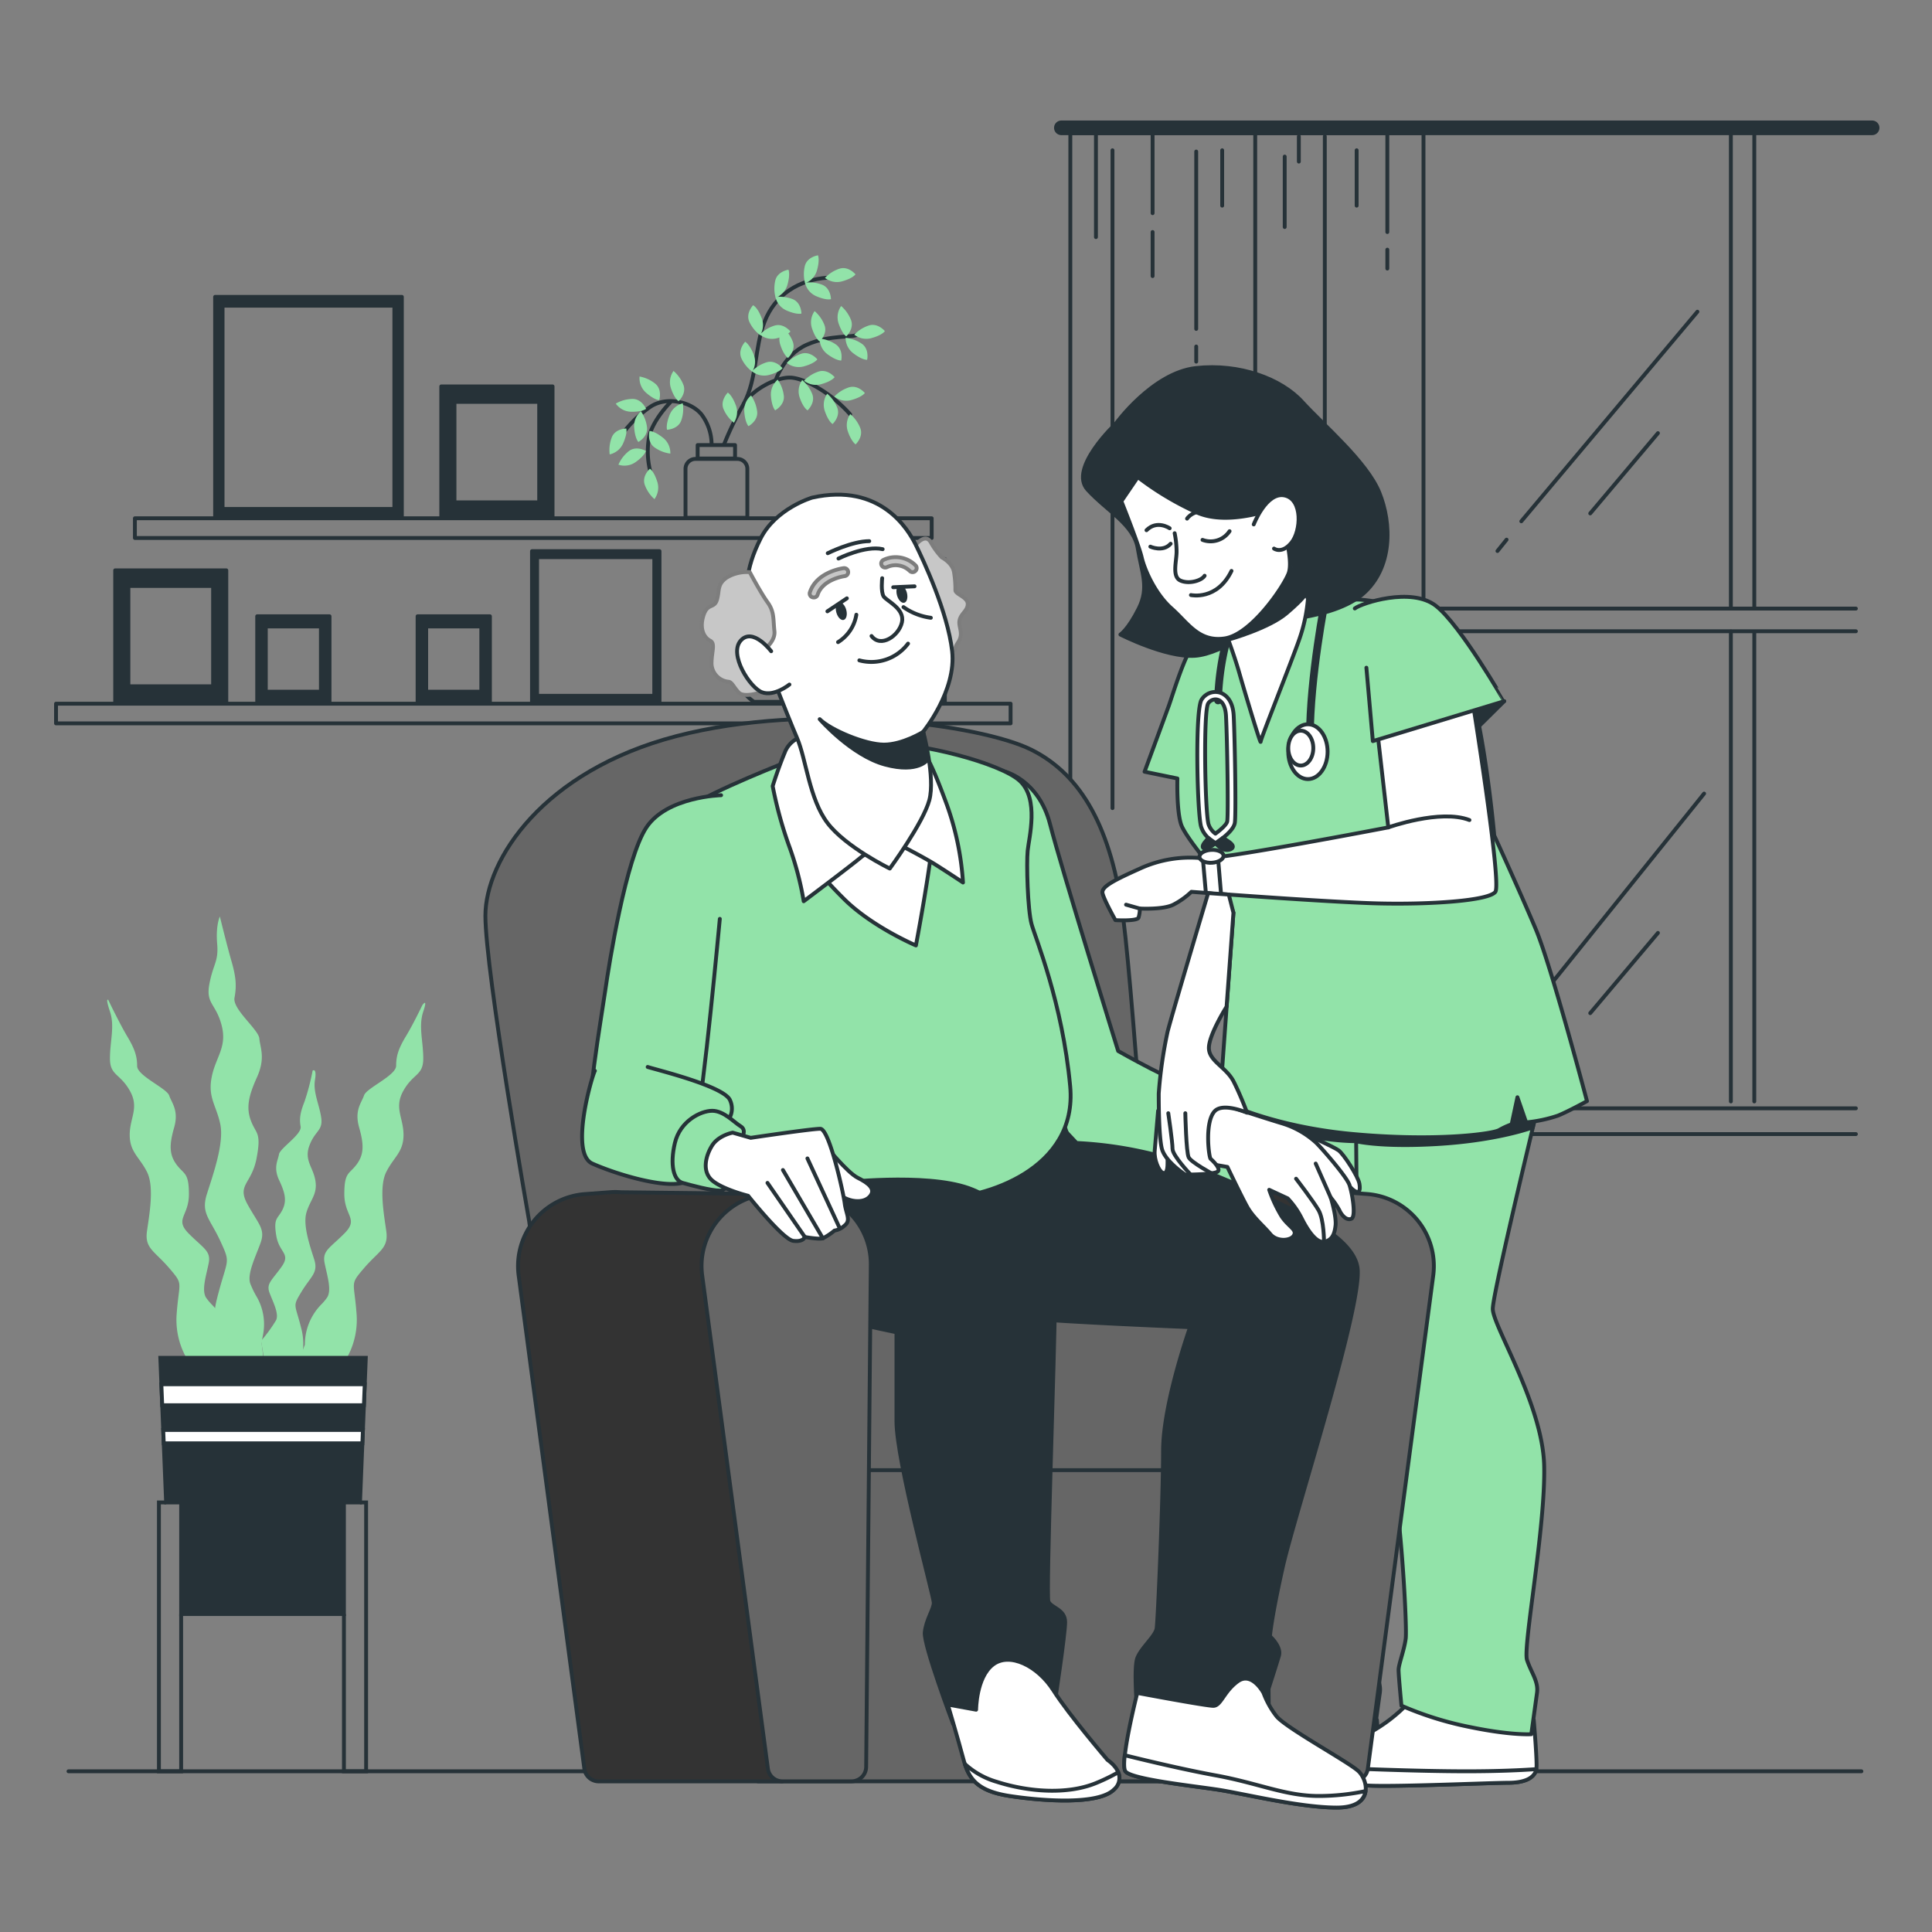 <svg xmlns="http://www.w3.org/2000/svg" viewBox="0 0 500 500"><rect x="0" y="0" width="500" height="500" fill="#808080" stroke="none"/><g id="freepik--Floor--inject-31"><line x1="17.73" y1="458.41" x2="481.73" y2="458.41" style="fill:none;stroke:#263238;stroke-linecap:round;stroke-linejoin:round"></line></g><g id="freepik--Window--inject-31"><rect x="277" y="34.47" width="91.4" height="343.51" style="fill:none;stroke:#263238;stroke-linecap:round;stroke-linejoin:round"></rect><path d="M484.5,34.47H274.68a1.39,1.39,0,0,1-1.39-1.39h0a1.39,1.39,0,0,1,1.39-1.39H484.5a1.4,1.4,0,0,1,1.4,1.39h0A1.4,1.4,0,0,1,484.5,34.47Z" style="fill:#263238;stroke:#263238;stroke-linecap:round;stroke-linejoin:round"></path><line x1="368.26" y1="293.5" x2="480.3" y2="293.5" style="fill:none;stroke:#263238;stroke-linecap:round;stroke-linejoin:round"></line><line x1="368.26" y1="286.83" x2="480.3" y2="286.83" style="fill:none;stroke:#263238;stroke-linecap:round;stroke-linejoin:round"></line><line x1="368.26" y1="157.5" x2="480.3" y2="157.5" style="fill:none;stroke:#263238;stroke-linecap:round;stroke-linejoin:round"></line><line x1="368.26" y1="163.37" x2="480.3" y2="163.37" style="fill:none;stroke:#263238;stroke-linecap:round;stroke-linejoin:round"></line><line x1="283.63" y1="34.98" x2="283.63" y2="61.36" style="fill:none;stroke:#263238;stroke-linecap:round;stroke-linejoin:round"></line><line x1="287.91" y1="38.89" x2="287.91" y2="209.14" style="fill:none;stroke:#263238;stroke-linecap:round;stroke-linejoin:round"></line><line x1="298.29" y1="34.66" x2="298.29" y2="55.17" style="fill:none;stroke:#263238;stroke-linecap:round;stroke-linejoin:round"></line><line x1="298.29" y1="60.05" x2="298.29" y2="71.45" style="fill:none;stroke:#263238;stroke-linecap:round;stroke-linejoin:round"></line><line x1="359.04" y1="64.61" x2="359.04" y2="69.5" style="fill:none;stroke:#263238;stroke-linecap:round;stroke-linejoin:round"></line><line x1="359.04" y1="34.98" x2="359.04" y2="60.05" style="fill:none;stroke:#263238;stroke-linecap:round;stroke-linejoin:round"></line><line x1="309.58" y1="89.68" x2="309.58" y2="93.59" style="fill:none;stroke:#263238;stroke-linecap:round;stroke-linejoin:round"></line><line x1="309.58" y1="39.22" x2="309.58" y2="85.12" style="fill:none;stroke:#263238;stroke-linecap:round;stroke-linejoin:round"></line><line x1="316.3" y1="38.89" x2="316.3" y2="53.22" style="fill:none;stroke:#263238;stroke-linecap:round;stroke-linejoin:round"></line><line x1="351.1" y1="38.89" x2="351.1" y2="53.22" style="fill:none;stroke:#263238;stroke-linecap:round;stroke-linejoin:round"></line><line x1="324.85" y1="34.66" x2="324.85" y2="157.14" style="fill:none;stroke:#263238;stroke-linecap:round;stroke-linejoin:round"></line><line x1="336.14" y1="35.31" x2="336.14" y2="41.82" style="fill:none;stroke:#263238;stroke-linecap:round;stroke-linejoin:round"></line><line x1="342.86" y1="35.31" x2="342.86" y2="122.14" style="fill:none;stroke:#263238;stroke-linecap:round;stroke-linejoin:round"></line><line x1="332.48" y1="40.52" x2="332.48" y2="58.75" style="fill:none;stroke:#263238;stroke-linecap:round;stroke-linejoin:round"></line><line x1="389.9" y1="139.66" x2="387.54" y2="142.6" style="fill:none;stroke:#263238;stroke-linecap:round;stroke-linejoin:round"></line><line x1="439.29" y1="80.67" x2="393.71" y2="134.91" style="fill:none;stroke:#263238;stroke-linecap:round;stroke-linejoin:round"></line><line x1="429.07" y1="112.1" x2="411.55" y2="132.87" style="fill:none;stroke:#263238;stroke-linecap:round;stroke-linejoin:round"></line><line x1="389.9" y1="268.99" x2="387.54" y2="271.94" style="fill:none;stroke:#263238;stroke-linecap:round;stroke-linejoin:round"></line><line x1="441.02" y1="205.38" x2="393.71" y2="264.24" style="fill:none;stroke:#263238;stroke-linecap:round;stroke-linejoin:round"></line><line x1="429.07" y1="241.44" x2="411.55" y2="262.2" style="fill:none;stroke:#263238;stroke-linecap:round;stroke-linejoin:round"></line><line x1="447.95" y1="163.42" x2="447.95" y2="285.05" style="fill:none;stroke:#263238;stroke-linecap:round;stroke-linejoin:round"></line><line x1="447.95" y1="33.9" x2="447.95" y2="157.26" style="fill:none;stroke:#263238;stroke-linecap:round;stroke-linejoin:round"></line><line x1="454.01" y1="163.57" x2="454.01" y2="285.05" style="fill:none;stroke:#263238;stroke-linecap:round;stroke-linejoin:round"></line><line x1="454.01" y1="33.9" x2="454.01" y2="157.2" style="fill:none;stroke:#263238;stroke-linecap:round;stroke-linejoin:round"></line></g><g id="freepik--Shelf--inject-31"><rect x="34.91" y="134.13" width="206.21" height="5.1" style="fill:none;stroke:#263238;stroke-linecap:round;stroke-linejoin:round"></rect><rect x="14.5" y="182.11" width="247.04" height="5.1" style="fill:none;stroke:#263238;stroke-linecap:round;stroke-linejoin:round"></rect><path d="M55.67,76.83V134H104V76.83Zm46.39,54.88H57.6V79.11h44.46Z" style="fill:#263238;stroke:#263238;stroke-linecap:round;stroke-linejoin:round"></path><path d="M137.68,142.64v39h33v-39Zm31.64,37.44H139V144.19h30.33Z" style="fill:#263238;stroke:#263238;stroke-linecap:round;stroke-linejoin:round"></path><path d="M114.2,100v34H143V100Zm25.34,30H117.62V104h21.92Z" style="fill:#263238;stroke:#263238;stroke-linecap:round;stroke-linejoin:round"></path><path d="M29.81,147.6v34H58.57v-34Zm25.34,30H33.23V151.65H55.15Z" style="fill:#263238;stroke:#263238;stroke-linecap:round;stroke-linejoin:round"></path><path d="M66.56,159.49v22.14H85.28V159.49ZM83.05,179H68.79V162.13H83.05Z" style="fill:#263238;stroke:#263238;stroke-linecap:round;stroke-linejoin:round"></path><path d="M108.07,159.49v22.14h18.72V159.49ZM124.56,179H110.3V162.13h14.26Z" style="fill:#263238;stroke:#263238;stroke-linecap:round;stroke-linejoin:round"></path><path d="M179.94,118.77h10.9a2.57,2.57,0,0,1,2.57,2.57V134a0,0,0,0,1,0,0h-16a0,0,0,0,1,0,0V121.35A2.57,2.57,0,0,1,179.94,118.77Z" style="fill:none;stroke:#263238;stroke-linecap:round;stroke-linejoin:round"></path><rect x="180.55" y="115.18" width="9.68" height="3.48" style="fill:none;stroke:#263238;stroke-linecap:round;stroke-linejoin:round"></rect><path d="M187.36,115.07a82.05,82.05,0,0,1,5.1-10.54c2.39-3.75,8.17-6.81,11.91-6.81s10.89,4.08,15.66,9.53" style="fill:none;stroke:#263238;stroke-linecap:round;stroke-linejoin:round"></path><path d="M200.63,98.74s2-6.8,8.17-9.53,12.25-1.7,13.27-2.72" style="fill:none;stroke:#263238;stroke-linecap:round;stroke-linejoin:round"></path><path d="M184.16,115a12.94,12.94,0,0,0-2.59-7.71c-2.72-3.4-9.18-4.77-13.27-2a30,30,0,0,0-6.8,6.46" style="fill:none;stroke:#263238;stroke-linecap:round;stroke-linejoin:round"></path><path d="M173.41,104.19S169,108.61,168,113a21.06,21.06,0,0,0,.34,9.19" style="fill:none;stroke:#263238;stroke-linecap:round;stroke-linejoin:round"></path><path d="M192.46,104.53c3.52-6.61,2.74-14.36,5.39-21.23,2.74-7.09,8.92-10.92,16.39-11.44" style="fill:none;stroke:#263238;stroke-linecap:round;stroke-linejoin:round"></path><path d="M162.08,110.9s-2.8,0-3.73,2.23a9.07,9.07,0,0,0-.56,4.47,5,5,0,0,0,3.54-3C162.45,112,162.08,110.9,162.08,110.9Z" style="fill:#92E3A9"></path><path d="M167.2,105.81s-1.08-2.58-3.5-2.57a9,9,0,0,0-4.34,1.21,5,5,0,0,0,4.12,2.11C166.31,106.59,167.2,105.81,167.2,105.81Z" style="fill:#92E3A9"></path><path d="M167.16,116.7s-2.41-1.42-4.35,0a9,9,0,0,0-2.76,3.56,5,5,0,0,0,4.57-.76C166.91,117.85,167.16,116.7,167.16,116.7Z" style="fill:#92E3A9"></path><path d="M168.2,121.3s-2.11,1.84-1.35,4.13a9.06,9.06,0,0,0,2.52,3.74,5,5,0,0,0,.71-4.57C169.21,121.9,168.2,121.3,168.2,121.3Z" style="fill:#92E3A9"></path><path d="M168.09,111.55s-.71,2.7,1.21,4.17a9,9,0,0,0,4.18,1.67,5,5,0,0,0-2-4.18C169.26,111.47,168.09,111.55,168.09,111.55Z" style="fill:#92E3A9"></path><path d="M170.61,103.55s.84-2.66-1-4.23a9.06,9.06,0,0,0-4.09-1.88,5,5,0,0,0,1.77,4.27C169.43,103.57,170.61,103.55,170.61,103.55Z" style="fill:#92E3A9"></path><path d="M175.62,103.82s2.07-1.87,1.27-4.16A9.09,9.09,0,0,0,174.31,96a5,5,0,0,0-.64,4.58C174.59,103.24,175.62,103.82,175.62,103.82Z" style="fill:#92E3A9"></path><path d="M203.93,92.64s2.07-1.87,1.27-4.15a9.08,9.08,0,0,0-2.58-3.7,5,5,0,0,0-.63,4.59C202.9,92.06,203.93,92.64,203.93,92.64Z" style="fill:#92E3A9"></path><path d="M212.13,88.36s2.07-1.87,1.27-4.16a9.09,9.09,0,0,0-2.58-3.69,5,5,0,0,0-.64,4.58C211.1,87.78,212.13,88.36,212.13,88.36Z" style="fill:#92E3A9"></path><path d="M219,87.05s2.07-1.87,1.27-4.15a9.17,9.17,0,0,0-2.58-3.7,5,5,0,0,0-.63,4.59C218,86.47,219,87.05,219,87.05Z" style="fill:#92E3A9"></path><path d="M172.63,111.22s2.8-.09,3.66-2.35a9,9,0,0,0,.41-4.49,5,5,0,0,0-3.44,3.09C172.23,110.12,172.63,111.22,172.63,111.22Z" style="fill:#92E3A9"></path><path d="M217.71,93.3s.62-2.72-1.35-4.13a9,9,0,0,0-4.23-1.55,5,5,0,0,0,2.11,4.12C216.53,93.41,217.71,93.3,217.71,93.3Z" style="fill:#92E3A9"></path><path d="M224.41,93.12s.63-2.73-1.34-4.14a9.05,9.05,0,0,0-4.23-1.55A5,5,0,0,0,221,91.55C223.24,93.23,224.41,93.12,224.41,93.12Z" style="fill:#92E3A9"></path><path d="M165.21,114.38s2.47-1.3,2.25-3.71a9.11,9.11,0,0,0-1.59-4.22,5,5,0,0,0-1.74,4.29C164.36,113.57,165.21,114.38,165.21,114.38Z" style="fill:#92E3A9"></path><path d="M193.71,110.29s2.47-1.31,2.25-3.72a9.11,9.11,0,0,0-1.59-4.22,5,5,0,0,0-1.74,4.29C192.86,109.47,193.71,110.29,193.71,110.29Z" style="fill:#92E3A9"></path><path d="M188.35,101.6s-2,2-1.13,4.2a9,9,0,0,0,2.71,3.6,5,5,0,0,0,.47-4.6C189.39,102.15,188.35,101.6,188.35,101.6Z" style="fill:#92E3A9"></path><path d="M200.61,106.19s2.47-1.31,2.25-3.72a9,9,0,0,0-1.6-4.21,5,5,0,0,0-1.73,4.28C199.75,105.37,200.61,106.19,200.61,106.19Z" style="fill:#92E3A9"></path><path d="M209,106.2s2.06-1.89,1.23-4.17a9.11,9.11,0,0,0-2.62-3.67A5,5,0,0,0,207,103C207.92,105.63,209,106.2,209,106.2Z" style="fill:#92E3A9"></path><path d="M215.47,109.74s2.06-1.89,1.23-4.17a9.11,9.11,0,0,0-2.62-3.67,5,5,0,0,0-.58,4.59C214.44,109.17,215.47,109.74,215.47,109.74Z" style="fill:#92E3A9"></path><path d="M223.82,101.71s-1.76-2.16-4.08-1.47a9,9,0,0,0-3.82,2.4,5,5,0,0,0,4.55.85C223.19,102.71,223.82,101.71,223.82,101.71Z" style="fill:#92E3A9"></path><path d="M215.05,77.42s0-2.79-2.25-3.72a9.06,9.06,0,0,0-4.47-.54,5,5,0,0,0,3,3.53C213.93,77.8,215.05,77.42,215.05,77.42Z" style="fill:#92E3A9"></path><path d="M211.69,66.08s-2.77.38-3.39,2.72a9,9,0,0,0,.06,4.51,5,5,0,0,0,3.1-3.44C212.21,67.14,211.69,66.08,211.69,66.08Z" style="fill:#92E3A9"></path><path d="M207.41,81.15s0-2.8-2.24-3.72a9,9,0,0,0-4.48-.55,5,5,0,0,0,3,3.53C206.3,81.52,207.41,81.15,207.41,81.15Z" style="fill:#92E3A9"></path><path d="M204.05,69.8s-2.77.39-3.39,2.73a9.1,9.1,0,0,0,.06,4.5,5,5,0,0,0,3.1-3.43C204.57,70.86,204.05,69.8,204.05,69.8Z" style="fill:#92E3A9"></path><path d="M204.56,85.78s-1.73-2.19-4.06-1.53a9,9,0,0,0-3.85,2.33,5,5,0,0,0,4.53.93C203.92,86.77,204.56,85.78,204.56,85.78Z" style="fill:#92E3A9"></path><path d="M194.9,79s-1.94,2-1,4.23a9.08,9.08,0,0,0,2.83,3.51,5,5,0,0,0,.31-4.62C196,79.46,194.9,79,194.9,79Z" style="fill:#92E3A9"></path><path d="M202.51,95.28s-1.73-2.19-4.06-1.53a9.09,9.09,0,0,0-3.85,2.33,5,5,0,0,0,4.53.93C201.87,96.27,202.51,95.28,202.51,95.28Z" style="fill:#92E3A9"></path><path d="M192.85,88.45s-1.94,2-1,4.23a9.08,9.08,0,0,0,2.83,3.51,5,5,0,0,0,.31-4.62C193.92,89,192.85,88.45,192.85,88.45Z" style="fill:#92E3A9"></path><path d="M216,97.61s-1.77-2.16-4.09-1.47a9,9,0,0,0-3.82,2.4,5,5,0,0,0,4.55.85C215.37,98.61,216,97.61,216,97.61Z" style="fill:#92E3A9"></path><path d="M211.53,93s-1.77-2.17-4.09-1.47a9.07,9.07,0,0,0-3.82,2.39,5,5,0,0,0,4.55.86C210.9,94,211.53,93,211.53,93Z" style="fill:#92E3A9"></path><path d="M229,85.69s-1.77-2.16-4.09-1.47a9,9,0,0,0-3.82,2.4,5,5,0,0,0,4.55.85C228.41,86.69,229,85.69,229,85.69Z" style="fill:#92E3A9"></path><path d="M221.4,71s-1.77-2.17-4.09-1.48a9.07,9.07,0,0,0-3.81,2.4,5,5,0,0,0,4.54.86C220.77,72,221.4,71,221.4,71Z" style="fill:#92E3A9"></path><path d="M221.43,115s2.06-1.89,1.23-4.16a9,9,0,0,0-2.62-3.67,5,5,0,0,0-.58,4.59C220.4,114.38,221.43,115,221.43,115Z" style="fill:#92E3A9"></path><path d="M195.13,181.63h10.66c3.61-2.45,6.07-7.32,6.07-12.93a17.14,17.14,0,0,0-2.76-9.53H191.82a17.14,17.14,0,0,0-2.76,9.53C189.06,174.31,191.52,179.18,195.13,181.63Z" style="fill:none;stroke:#263238;stroke-linecap:round;stroke-linejoin:round"></path><rect x="222.75" y="144.68" width="6.81" height="37.43" style="fill:none;stroke:#263238;stroke-linecap:round;stroke-linejoin:round"></rect><rect x="230.23" y="144.68" width="6.81" height="37.43" style="fill:none;stroke:#263238;stroke-linecap:round;stroke-linejoin:round"></rect><rect x="237.72" y="144.68" width="6.81" height="37.43" style="fill:none;stroke:#263238;stroke-linecap:round;stroke-linejoin:round"></rect></g><g id="freepik--Plant--inject-31"><path d="M57.93,354.1a26.68,26.68,0,0,1-1.72-18.22c2.64-10.38,3.6-8.64.85-14.62s-5.13-7.2-3.49-12.33,4.46-13.15,3.44-18-3.24-6.85-2.24-12.1,4.09-7.78,2.58-13.51-4.15-5.46-3.15-10.72,2.4-5.66,2-10.41.7-7,.7-7,1.81,7.43,3,11.54,1.36,6.48.79,9.48,6.23,8.2,6.43,10.57,1.65,5-.61,10-2.83,8-1.53,11.37,2.71,2.85,1.42,9.61-5.2,6.78-2.3,12,4.64,6.33,3.3,10-3.46,7.9-2.64,10.39a23.24,23.24,0,0,0,1.74,3.57,14.23,14.23,0,0,1,1.57,9.72l-.39,2.05,1.27,10.35-6.17,5.05S59.92,360.71,57.93,354.1Z" style="fill:#92E3A9"></path><path d="M50.81,355a20.08,20.08,0,0,1-5.11-14.69c.64-8.94,1.92-7.66-1.91-12.13s-6.39-5.1-5.75-9.57,1.92-11.49,0-15.32-4.47-5.11-4.47-9.58,2.56-7,0-11.49-5.11-3.83-5.11-8.3,1.28-8.3,0-12.13-.44-3-.44-3,3,6.23,4.91,9.42,2.56,5.11,2.56,7.66,7.66,5.75,8.3,7.66,2.55,3.84,1.27,8.3-1.27,7,.64,9.58,3.19,1.92,3.19,7.66-3.83,6.38,0,10.22,5.75,4.46,5.11,7.66-1.91,7-.64,8.93a15.22,15.22,0,0,0,1.6,1.88,14.7,14.7,0,0,1,4.15,10.21v0l3.19,8.3-5.11,5.11S54,360.1,50.81,355Z" style="fill:#92E3A9"></path><path d="M87.2,355a20.1,20.1,0,0,0,5.1-14.69c-.63-8.94-1.91-7.66,1.92-12.13s6.38-5.1,5.75-9.57-1.92-11.49,0-15.32,4.46-5.11,4.46-9.58-2.55-7,0-11.49,5.11-3.83,5.11-8.3-1.28-8.3,0-12.13-.25-1.64-.25-1.64-2.3,4.83-4.22,8-2.55,5.11-2.55,7.66-7.66,5.75-8.3,7.66-2.55,3.84-1.28,8.3,1.28,7-.64,9.58-3.19,1.92-3.19,7.66,3.83,6.38,0,10.22-5.74,4.46-5.1,7.66,1.91,7,.63,8.93a13.85,13.85,0,0,1-1.57,1.85A14.83,14.83,0,0,0,78.9,348h0l-3.19,8.3,5.1,5.11S84,360.1,87.2,355Z" style="fill:#92E3A9"></path><path d="M75.94,356.6a16.2,16.2,0,0,0,2.14-12.36c-1.68-7-2.53-5.85-.07-9.91s4.41-4.91,3.31-8.38-3-8.9-2-12.2,2.89-4.66,2.3-8.22-3-5.25-1.51-9.15,3.56-3.72,3-7.27-2.11-6.44-1.59-9.66-.61-2.38-.61-2.38a60.54,60.54,0,0,1-2.11,8.05c-1.11,2.79-1.36,4.4-1,6.43s-5.34,5.59-5.6,7.19-1.53,3.39.08,6.78,1.94,5.42.75,7.71-2.29,1.94-1.54,6.52,3.89,4.58,1.35,8.13-4,4.32-3.06,6.77,2.45,5.34,1.68,7A37.47,37.47,0,0,1,67.57,347l.84,5.08-1.45,7,4.74,3.39S74.07,361.09,75.94,356.6Z" style="fill:#92E3A9"></path><polygon points="94.67 351.4 93.17 388.84 89.01 388.84 89.01 417.71 46.88 417.71 46.88 388.84 42.99 388.84 41.49 351.4 94.67 351.4" style="fill:#263238;stroke:#263238;stroke-miterlimit:10"></polygon><polygon points="41.76 358.25 41.98 363.67 94.18 363.67 94.39 358.25 41.76 358.25" style="fill:#fff;stroke:#263238;stroke-miterlimit:10"></polygon><polygon points="93.78 373.53 93.92 370.08 42.24 370.08 42.38 373.53 93.78 373.53" style="fill:#fff;stroke:#263238;stroke-miterlimit:10"></polygon><polyline points="42.99 388.83 41.13 388.83 41.13 458.42 46.88 458.42 46.88 417.71" style="fill:none;stroke:#263238;stroke-miterlimit:10"></polyline><polyline points="93.17 388.83 94.75 388.83 94.75 458.42 89.01 458.42 89.01 417.71" style="fill:none;stroke:#263238;stroke-miterlimit:10"></polyline></g><g id="freepik--Characters--inject-31"><path d="M136.94,316s-11.32-64.5-11.32-79,14.9-37.5,49.46-46.5,78.66-3,91.77,3.5,20.85,20.5,23.83,43.5S299.62,353,299.62,353l-157.31,2.5Z" style="fill:#666;stroke:#263238;stroke-linecap:round;stroke-linejoin:round"></path><path d="M324.23,440.31a40.34,40.34,0,0,1-11.82,8.87c-7,3.32-10.35,7-10,9.6s4.44,3,11.45,3.33,31.77-.74,35.84-.74,7.38-1.11,7.38-4.44-.74-11.82-.74-11.82Z" style="fill:#fff;stroke:#263238;stroke-linecap:round;stroke-linejoin:round"></path><path d="M339,458.41c-13.06,0-30.61-.75-36.43-1a3.18,3.18,0,0,0-.14,1.38c.37,2.59,4.44,3,11.45,3.33s31.77-.74,35.84-.74c3.66,0,6.72-.91,7.28-3.53C353.08,458.12,347.1,458.41,339,458.41Z" style="fill:#fff;stroke:#263238;stroke-linecap:round;stroke-linejoin:round"></path><path d="M359.32,278.15s-13.67,56.15-13.67,60.58,12.93,24.75,13.3,40.63-5.54,46.92-4.43,50.24,3,5.54,2.58,8.5-1.47,10.71-1.47,10.71-5.18.37-15.89-1.85A86.61,86.61,0,0,1,322,441.42s-.74-7.76-.74-9.23,1.48-5.18,1.85-8.13-1.11-31.77-4.06-46.91-8.5-34.73-8.5-45.07-.37-46.91-.37-46.91a158.37,158.37,0,0,1,22.53-12.93c13.3-6.28,22.54-2.95,22.54-2.95Z" style="fill:#92E3A9;stroke:#263238;stroke-linecap:round;stroke-linejoin:round"></path><path d="M337.64,270.27a43.1,43.1,0,0,0-4.92,2,167.94,167.94,0,0,0-19.49,10.87l2.42,5.21s26.15,8.4,39.06,6.78l.55-.08c2.28-9.56,4.06-16.87,4.06-16.87l-2.52-5.48a11.72,11.72,0,0,0-3.38-1.45C352,271.05,344.84,270.64,337.64,270.27Z" style="fill:#263238;stroke:#263238;stroke-linecap:round;stroke-linejoin:round"></path><path d="M364.86,440.31A40.47,40.47,0,0,1,353,449.18c-7,3.32-10.34,7-10,9.6s4.43,3,11.45,3.33,31.77-.74,35.83-.74,7.39-1.11,7.39-4.44-.74-11.82-.74-11.82Z" style="fill:#fff;stroke:#263238;stroke-linecap:round;stroke-linejoin:round"></path><path d="M379.63,458.41c-13.06,0-30.61-.75-36.43-1a3.18,3.18,0,0,0-.14,1.38c.37,2.59,4.43,3,11.45,3.33s31.77-.74,35.83-.74c3.67,0,6.72-.91,7.29-3.53C393.71,458.12,387.73,458.41,379.63,458.41Z" style="fill:#fff;stroke:#263238;stroke-linecap:round;stroke-linejoin:round"></path><path d="M400,278.15s-13.67,56.15-13.67,60.58,12.93,24.75,13.3,40.63-5.54,46.92-4.44,50.24,3,5.54,2.59,8.5-1.48,10.71-1.48,10.71-5.17.37-15.88-1.85a86.61,86.61,0,0,1-17.73-5.54s-.74-7.76-.74-9.23,1.48-5.18,1.85-8.13-1.11-31.77-4.07-46.91-8.49-34.73-8.49-45.07-.37-46.91-.37-46.91a157.66,157.66,0,0,1,22.53-12.93c13.3-6.28,22.53-2.95,22.53-2.95Z" style="fill:#92E3A9;stroke:#263238;stroke-linecap:round;stroke-linejoin:round"></path><path d="M387.73,268.45a38,38,0,0,0-14.38,3.79,157.66,157.66,0,0,0-22.53,12.93s0,4.22.1,10.19c2.35.49,8.84,1.45,21.22.71,13.66-.82,22.21-3.48,24.52-4.28l.72-3,.26-12.75S391.5,271,387.73,268.45Z" style="fill:#263238;stroke:#263238;stroke-linecap:round;stroke-linejoin:round"></path><path d="M320.46,162.47s-9,2.75-11.25,4.25-5.75,13.25-6.75,16-6.25,17-6.25,17l8.5,1.75s-.25,8.5,1,12,10.25,14,10.25,14l3.25,8.75-3.5,48.5s12.75,6.75,34.25,8.75,36.25,0,38-1a20.18,20.18,0,0,1,3.25-1.5l1.5-7,2.25,6.5a36.44,36.44,0,0,0,8.25-1.75c3-1.25,7.5-3.75,7.5-3.75s-9.25-35-13.25-44.5-10.75-24.25-10.75-24.25-3-34.25-9-45.75-17.25-14.5-25.25-15.25S320.46,162.47,320.46,162.47Z" style="fill:#92E3A9;stroke:#263238;stroke-linecap:round;stroke-linejoin:round"></path><path d="M318,163.7a68.66,68.66,0,0,0-2.77,17.57" style="fill:#fff;stroke:#263238;stroke-linecap:round;stroke-linejoin:round;stroke-width:2px"></path><path d="M316.44,219a1.25,1.25,0,0,1-.32-.05,10.37,10.37,0,0,1-1.55-.72c-.45.3-.82.52-1,.63a1,1,0,0,1-1-1.72l.28-.17a6.64,6.64,0,0,1-2-3c-1-3.19-1.64-30.09.11-32.89a4.23,4.23,0,0,1,4.6-1.88c1,.27,3.49,1.4,3.72,6.06.29,5.75.64,25.28.3,27.64-.2,1.37-1.7,2.86-3.17,4a2.22,2.22,0,0,0,.34.13,1,1,0,0,1,.63,1.27A1,1,0,0,1,316.44,219ZM314.56,181a2.28,2.28,0,0,0-1.9,1.07c-1.26,2.17-.8,28.22.11,31.26a5,5,0,0,0,1.78,2.42c1.6-1.18,2.95-2.46,3.06-3.2.3-2.09,0-21.09-.32-27.26-.12-2.35-.92-3.89-2.22-4.22A1.79,1.79,0,0,0,314.56,181Z" style="fill:#fff;stroke:#263238;stroke-linecap:round;stroke-linejoin:round"></path><path d="M312.82,216.94l1.75,1.26a8,8,0,0,1-2.41,1.38C311.23,219.77,310.49,219,312.82,216.94Z" style="fill:#263238;stroke:#263238;stroke-linecap:round;stroke-linejoin:round"></path><path d="M316.42,216.89l-1.85,1.31s1.88,2.5,3.93,1.57S316.42,216.89,316.42,216.89Z" style="fill:#263238;stroke:#263238;stroke-linecap:round;stroke-linejoin:round"></path><path d="M343,155.06s-4,20.05-4,35.77" style="fill:none;stroke:#263238;stroke-linecap:round;stroke-linejoin:round;stroke-width:2px"></path><path d="M343.58,194.53c0,3.92-2.28,7.1-5.09,7.1s-5.09-3.18-5.09-7.1,2.28-7.09,5.09-7.09S343.58,190.62,343.58,194.53Z" style="fill:#fff;stroke:#263238;stroke-linecap:round;stroke-linejoin:round"></path><path d="M339.88,193.61c0,2.49-1.45,4.51-3.24,4.51s-3.24-2-3.24-4.51,1.45-4.51,3.24-4.51S339.88,191.12,339.88,193.61Z" style="fill:#fff;stroke:#263238;stroke-linecap:round;stroke-linejoin:round"></path><polygon points="389.29 181.47 381.71 188.97 377.46 181.22 389.29 181.47" style="fill:#263238;stroke:#263238;stroke-linecap:round;stroke-linejoin:round"></polygon><path d="M356.29,187.8l3,26.33s-43.33,8.34-48,8A31,31,0,0,0,295,224.8c-6.67,3-10,4.67-9.67,6.33s3.33,7,3.33,7,5.67.34,6-.66a8.67,8.67,0,0,0,.34-2.34s6,.34,8.66-1a20.1,20.1,0,0,0,4.67-3.33s35,2.67,48.33,3,28.67-.67,30.34-3-6-50-6-50Z" style="fill:#fff;stroke:#263238;stroke-linecap:round;stroke-linejoin:round"></path><path d="M359.29,214.13s13.46-4.82,21-1.9" style="fill:none;stroke:#263238;stroke-linecap:round;stroke-linejoin:round"></path><polygon points="311.29 222.13 312.07 231 316.03 231.62 315.19 221.61 311.29 222.13" style="fill:#fff;stroke:#263238;stroke-linecap:round;stroke-linejoin:round"></polygon><path d="M316.65,221.43c.05.92-1.3,1.75-3,1.85s-3.17-.56-3.23-1.48,1.3-1.75,3-1.85S316.59,220.51,316.65,221.43Z" style="fill:#fff;stroke:#263238;stroke-linecap:round;stroke-linejoin:round"></path><line x1="294.96" y1="235.13" x2="291.42" y2="234.13" style="fill:none;stroke:#263238;stroke-linecap:round;stroke-linejoin:round"></line><path d="M353.62,172.8l1.67,19,34-10.33S378,161.8,371.62,156.8s-19.33-.67-21,.67" style="fill:#92E3A9;stroke:#263238;stroke-linecap:round;stroke-linejoin:round"></path><path d="M288.71,109.72s-12.25,11.5-7.25,17,12,9,13,15.25,3,10,.25,15.5-4.75,6.75-4.75,6.75,11.75,6,19.25,5.5,18.25-9,18.25-9,17.5-.25,25.25-7,7.5-18.25,4.25-26.25S342.46,110,337,104s-16.25-10-27.5-8.75S288.71,109.72,288.71,109.72Z" style="fill:#263238;stroke:#263238;stroke-linecap:round;stroke-linejoin:round"></path><path d="M317,163.22s2.25,5.75,3.75,11,5.5,18.5,5.5,17.75,8-20.75,10-26.5a42.28,42.28,0,0,0,2.25-10.5l-6.75-15.75a38.07,38.07,0,0,1-9,12.5c-6,5.25-7.5,7.75-7.5,7.75Z" style="fill:#fff;stroke:#263238;stroke-linecap:round;stroke-linejoin:round"></path><path d="M318.12,165.48s10.33-2.91,14.85-6.78,4.84-4.85,4.84-4.85l-5.49-10.33Z" style="fill:#263238;stroke:#263238;stroke-linecap:round;stroke-linejoin:round"></path><path d="M290.21,129.72s4.5,11.25,5.25,14.5,3.5,9.5,7.75,13.25,7,8.75,13.75,7.75,15-13,16.5-16.75-2-14-2-15.25a2,2,0,0,0-1.25-1.75s-12,4.75-20.25,1.25a77.06,77.06,0,0,1-15.5-9.25Z" style="fill:#fff;stroke:#263238;stroke-linecap:round;stroke-linejoin:round"></path><path d="M324.46,135.72s3.25-8.5,8-7.5,4.25,9.25,1.75,12.25-4.5,1.5-4.5,1.5" style="fill:#fff;stroke:#263238;stroke-linecap:round;stroke-linejoin:round"></path><path d="M304,138a24.69,24.69,0,0,1,.5,4.75c0,2.5-1.25,6.5,1,7.5s5.5,0,6.25-1.25" style="fill:none;stroke:#263238;stroke-linecap:round;stroke-linejoin:round"></path><path d="M308.21,154s6.75,1.5,10.5-6.25" style="fill:none;stroke:#263238;stroke-linecap:round;stroke-linejoin:round"></path><path d="M311.21,139.72a5.9,5.9,0,0,0,7-2.25" style="fill:none;stroke:#263238;stroke-linecap:round;stroke-linejoin:round"></path><path d="M297.71,141.47s3.25,1.5,5.25-.75" style="fill:none;stroke:#263238;stroke-linecap:round;stroke-linejoin:round"></path><path d="M302.71,136.72s-3.25-2.25-6,.5" style="fill:none;stroke:#263238;stroke-linecap:round;stroke-linejoin:round"></path><path d="M307.21,134.22s1.5-2.5,6.25-2" style="fill:none;stroke:#263238;stroke-linecap:round;stroke-linejoin:round"></path><path d="M259.74,199.58s9,2,12,13.67S289.38,272,289.38,272s15.49,8.85,20.16,9.52,8.66,1,9,6-1,13-3.67,14.33-12.67,1.34-20,1-12-2-16-4.66-8.33-29-13-41.67-14.13-38.91-13.13-45.57S256.41,199.58,259.74,199.58Z" style="fill:#92E3A9;stroke:#263238;stroke-linecap:round;stroke-linejoin:round"></path><path d="M295,309l-6.43-.48a18.67,18.67,0,0,0-20.08,18.87l1.2,129.87a3.76,3.76,0,0,0,3.76,3.73h58.82L347.37,308.5Z" style="fill:#333;stroke:#263238;stroke-linecap:round;stroke-linejoin:round"></path><path d="M332.25,461a3.76,3.76,0,0,1-3.76-3.73l-1.2-129.87a18.67,18.67,0,0,1,20.08-18.87l6.43.48a18.69,18.69,0,0,1,17.12,21.09L354,457.7a3.75,3.75,0,0,1-3.72,3.27Z" style="fill:#666;stroke:#263238;stroke-linecap:round;stroke-linejoin:round"></path><path d="M196.12,338h113a12,12,0,0,1,12,12V461a0,0,0,0,1,0,0h-125a0,0,0,0,1,0,0V338A0,0,0,0,1,196.12,338Z" style="fill:#666;stroke:#263238;stroke-linecap:round;stroke-linejoin:round"></path><line x1="321.62" y1="380.47" x2="203.62" y2="380.47" style="fill:none;stroke:#263238;stroke-linecap:round;stroke-linejoin:round"></line><path d="M273.29,290.13l5.33,5.67A101.87,101.87,0,0,1,312,303.13c16.66,7,38,15.34,39.33,25S335,392.13,332,405.47s-3.34,18-3.34,18,3,2.66,2.34,5-4.34,13.66-4.34,13.66a98.72,98.72,0,0,1-16,2.34,82.54,82.54,0,0,1-16.33-1.34s-1-11.33,0-14,4.67-5.66,5-7.66,1.67-33.67,1.67-46,7-32,7-32-33-1.34-42.67-2.34-33-23.33-33.67-34.33S257.29,283.8,273.29,290.13Z" style="fill:#263238;stroke:#263238;stroke-linecap:round;stroke-linejoin:round"></path><path d="M327,438.13s-3-5.66-6.67-3-4.33,6.34-6.33,6.34-19.67-3.34-19.67-3.34-4.67,18.34-3,20.34,17,3.66,23.67,4.66,21.33,4.67,31,4.67,8-7,5.66-9.33-19-11.34-21.33-14.34A22.6,22.6,0,0,1,327,438.13Z" style="fill:#fff;stroke:#263238;stroke-linecap:round;stroke-linejoin:round"></path><path d="M353.38,463.53a58.74,58.74,0,0,1-12.09,1.27c-8.67,0-15.67-3.33-26.67-5.33-8.65-1.58-19.37-4.18-23.54-5.22-.23,2.09-.22,3.7.21,4.22,1.67,2,17,3.66,23.67,4.66s21.33,4.67,31,4.67C351.16,467.8,353.08,465.77,353.38,463.53Z" style="fill:#fff;stroke:#263238;stroke-linecap:round;stroke-linejoin:round"></path><path d="M204.62,196.8s-20,7.67-27.33,12.67-2.67,24-2.67,34.66-2,39.34-2.33,45,7,13.34,12,16.34,47.67,4.66,59,4.66,35.67-7.33,33.67-29-9-38.33-10-42-1.34-15.66-1-19,3-13.33-2-18-26-10-35.67-9.66S204.62,196.8,204.62,196.8Z" style="fill:#92E3A9;stroke:#263238;stroke-linecap:round;stroke-linejoin:round"></path><path d="M207.24,218.77a13.32,13.32,0,0,0,2.09,3.78,118.7,118.7,0,0,0,9,10c7.27,7.28,18.71,12.13,18.71,12.13s3.81-20.09,4.5-29.1-4.16-16.28-12.13-19-22.51.34-24.59,5.89C203.3,206.6,205.88,214.94,207.24,218.77Z" style="fill:#fff;stroke:#263238;stroke-linecap:round;stroke-linejoin:round"></path><path d="M208.33,190.63a5,5,0,0,0-2,.52,6.67,6.67,0,0,0-3.24,3.63c-1.74,4.16-3.12,8.67-3.12,8.67a104.09,104.09,0,0,0,4.16,15.24A80.5,80.5,0,0,1,208,233.24s12.47-9.36,14.89-11.43a46.32,46.32,0,0,1,7.28-4.51s8.31,4.16,12.12,6.58,6.93,4.51,6.93,4.51a73,73,0,0,0-4.16-20.09c-3.81-10.4-5.54-13.52-7.62-15.59S219.42,184.74,208.33,190.63Z" style="fill:#fff;stroke:#263238;stroke-linecap:round;stroke-linejoin:round"></path><path d="M237,141s2.46-3.15,3.88-.66a20.1,20.1,0,0,0,2.84,3.9s2.83,1.42,3.19,3.9a27.87,27.87,0,0,1,.35,4.61c0,1.06,3.19,1.77,3.19,3.55s-1.77,2.48-2.12,4.25,1.17,3.34-.36,5.67.14,1.48-1.53,2.34-3.43,1.92-3.43,1.92l-8.16-27Z" style="fill:#c7c7c7;stroke:#7d7d7d;stroke-linecap:round;stroke-linejoin:round"></path><path d="M210.2,128.78s-9.44,2.76-13.38,10.63-4.33,13.78-2.36,20.47,9.44,25.58,11.81,31.09,3.15,15.75,7.87,22,16.14,11.81,16.14,11.81,8.65-11.81,10.23-17.71-1.58-17.71-1.58-17.71,8.66-10.63,7.48-20.86S238.93,144.92,237,141,227.91,124.85,210.2,128.78Z" style="fill:#fff;stroke:#263238;stroke-linecap:round;stroke-linejoin:round"></path><path d="M217,144.55s6.93-3.46,11.43-2.42" style="fill:none;stroke:#263238;stroke-linecap:round;stroke-linejoin:round"></path><path d="M214.22,143.17s6.24-3.12,10.74-3.12" style="fill:none;stroke:#263238;stroke-linecap:round;stroke-linejoin:round"></path><path d="M238.93,189.4s-5.31,3.31-10.16,3.31-13.86-3.81-16.63-6.59c0,0,8.21,9.4,16.93,11.75s11.07-1.34,11.07-1.34Z" style="fill:#263238;stroke:#263238;stroke-linecap:round;stroke-linejoin:round"></path><path d="M196.52,169a7.64,7.64,0,0,0,.77-.52c1.21-.89,3.39-2.83,3.13-5.15-.35-3.19,0-5-1.77-7.45s-4.61-7.8-4.61-7.8a10,10,0,0,0-6,1.42c-2.48,1.77-1.78,3.19-2.48,5.67s-2.49.71-3.55,4.26.35,5.67,1.77,6.38.36,2.84.36,6a4.88,4.88,0,0,0,4.25,4.61c1.07,0,1.42,1.42,2.84,2.84s6-.17,6-.17,2.15-1.25,2.5-2.67S196.52,169,196.52,169Z" style="fill:#c7c7c7;stroke:#7d7d7d;stroke-linecap:round;stroke-linejoin:round"></path><path d="M199.58,168.54s-4.73-6.3-7.88-2.76,2.36,12.2,5.51,13.38,7.09-2,7.09-2" style="fill:#fff;stroke:#263238;stroke-linecap:round;stroke-linejoin:round"></path><path d="M228.31,149.64s-.4,3.55.39,4.73,5.51,3.15,4.72,6.69-5.51,6.69-7.87,3.54" style="fill:none;stroke:#263238;stroke-linecap:round;stroke-linejoin:round"></path><path d="M222.4,170.9a11.88,11.88,0,0,0,12.6-4.33" style="fill:none;stroke:#263238;stroke-linecap:round;stroke-linejoin:round"></path><path d="M210.6,154.62a1.26,1.26,0,0,1-.33-.05,1,1,0,0,1-.66-1.32c1.76-5.28,8.45-6.18,8.73-6.21a1,1,0,0,1,.26,2.06c-.06,0-5.67.77-7,4.81A1,1,0,0,1,210.6,154.62Z" style="fill:#c7c7c7;stroke:#7d7d7d;stroke-linecap:round;stroke-linejoin:round"></path><path d="M236.18,148.07a1,1,0,0,1-.73-.3,5.26,5.26,0,0,0-5.89-1,1,1,0,0,1-.93-1.86,7.3,7.3,0,0,1,8.28,1.38,1,1,0,0,1,0,1.47A1,1,0,0,1,236.18,148.07Z" style="fill:#c7c7c7;stroke:#7d7d7d;stroke-linecap:round;stroke-linejoin:round"></path><path d="M221.62,159.09a10.24,10.24,0,0,1-4.73,7.09" style="fill:none;stroke:#263238;stroke-linecap:round;stroke-linejoin:round"></path><path d="M233.82,157.12a15.93,15.93,0,0,0,7.08,2.76" style="fill:none;stroke:#263238;stroke-linecap:round;stroke-linejoin:round"></path><path d="M219,157.81c.35,1.25.06,2.42-.65,2.62s-1.55-.66-1.9-1.91-.06-2.43.65-2.62S218.66,156.56,219,157.81Z" style="fill:#263238"></path><path d="M234.69,153.36c.34,1.25.05,2.42-.65,2.62s-1.56-.66-1.9-1.92-.06-2.42.64-2.62S234.34,152.1,234.69,153.36Z" style="fill:#263238"></path><line x1="219.17" y1="154.85" x2="214.13" y2="158.21" style="fill:none;stroke:#263238;stroke-linecap:round;stroke-linejoin:round"></line><line x1="231.16" y1="151.98" x2="236.68" y2="151.74" style="fill:none;stroke:#263238;stroke-linecap:round;stroke-linejoin:round"></line><path d="M337.64,293.42s7.4,3.32,8.76,4.28,5.1,6.8,5.41,8.62-.06,2.57-1.2,1.91-4.37-4.53-6.87-7.17-5.69-4.3-6.47-5.87S336.4,293.12,337.64,293.42Z" style="fill:#fff;stroke:#263238;stroke-linecap:round;stroke-linejoin:round"></path><path d="M315.47,285.5s12.19,4,16.47,5.27a22.92,22.92,0,0,1,8.63,4.93c1.22,1.15,7.95,8.78,8.68,11s1.74,8.16.49,8.71-2.53-.91-3.09-2.17a20.08,20.08,0,0,0-2.26-3.33s1.51,4.81,1.25,7.23-1,3.89-3,4.23-4.24-3-5.79-6.1a21.47,21.47,0,0,0-3.6-5.13l-4.78-2.22a35.22,35.22,0,0,0,3.22,6.89c1.83,2.73,4,3.37,3.21,4.86s-4.43,1.78-6.14-.29-4.46-4.31-6-7.09S317.65,302,317.65,302l-9.76-1.7s-5.71-1.72-6.08-7.74S312.83,283.93,315.47,285.5Z" style="fill:#fff;stroke:#263238;stroke-linecap:round;stroke-linejoin:round"></path><path d="M335.42,305.05s4.37,5.67,5.81,8.13,1.42,8.21,1.42,8.21" style="fill:none;stroke:#263238;stroke-linecap:round;stroke-linejoin:round"></path><line x1="344.39" y1="309.93" x2="340.5" y2="301.13" style="fill:none;stroke:#263238;stroke-linecap:round;stroke-linejoin:round"></line><path d="M217,306.13s22.33-2.66,33.66,1.34,22.34,18,22.34,29.66-2.34,75.67-1.67,77.34,4.33,2,4.33,5.33S273,440.47,273,440.47s-15.67,5.66-21,5.66h-5.34s-7.66-20.33-7.33-23.66,2.33-6,2.33-7.67-9.66-36.67-9.66-47v-23l-18.67-4S205,317.13,217,306.13Z" style="fill:#263238;stroke:#263238;stroke-linecap:round;stroke-linejoin:round"></path><path d="M286.62,455.47s-10-11.67-14-18-11.33-10-15.66-6.67-4.34,11.67-4.34,11.67l-7.33-1.34s2.67,9,4,14,3.33,8.34,12,9.67,23,2.33,27-1.67S286.62,455.47,286.62,455.47Z" style="fill:#fff;stroke:#263238;stroke-linecap:round;stroke-linejoin:round"></path><path d="M288.29,463.13a3.83,3.83,0,0,0,1.11-4.46,49.42,49.42,0,0,1-5.78,2.8c-7.33,3-17.33,2.33-25.66-.34a20.63,20.63,0,0,1-8.27-4.64c1.37,4.25,3.75,7.1,11.6,8.31C270,466.13,284.29,467.13,288.29,463.13Z" style="fill:#fff;stroke:#263238;stroke-linecap:round;stroke-linejoin:round"></path><path d="M299.72,287.44s-.66,7.91-.88,10.32,1.1,5.28,2,5.71,1.32-.43,1.32-2.41v-3.3C302.13,297.1,299.72,287.44,299.72,287.44Z" style="fill:#fff;stroke:#263238;stroke-linecap:round;stroke-linejoin:round"></path><path d="M312.86,271.21c0-3.44,4.58-10.69,4.58-10.69l1.77-24.3-1.2-4.71-5.34-.38c-2.11,7.08-9.52,32-10.5,35.88a114.57,114.57,0,0,0-2.29,16c0,1.9,0,10.68.77,14.12s6.1,6.86,6.1,6.86,7.2,0,8.34-.76-1.75-3.3-1.75-3.3c-.43,0-1.7-9.42,1-12.34,2.18-2.33,8.4.38,8.4.38s-1.53-4.2-3.44-8S312.86,274.64,312.86,271.21Z" style="fill:#fff;stroke:#263238;stroke-linecap:round;stroke-linejoin:round"></path><path d="M314,303.91s-5.71-3.07-6.37-4.39-.87-11.42-.87-11.42" style="fill:none;stroke:#263238;stroke-linecap:round;stroke-linejoin:round"></path><path d="M308.06,303.91s-4.61-4.83-4.61-6.59-1.1-9.22-1.1-9.22" style="fill:none;stroke:#263238;stroke-linecap:round;stroke-linejoin:round"></path><path d="M198.84,309l-38.11-.45a18.13,18.13,0,0,0-2.95,0l-6.44.48a18.68,18.68,0,0,0-17.11,21.09l17,127.63a3.76,3.76,0,0,0,3.73,3.27h47.5Z" style="fill:#333;stroke:#263238;stroke-linecap:round;stroke-linejoin:round"></path><path d="M220.4,461a3.77,3.77,0,0,0,3.76-3.73l1.2-129.87a18.68,18.68,0,0,0-20.08-18.87l-6.44.48a18.68,18.68,0,0,0-17.11,21.09l17,127.63a3.76,3.76,0,0,0,3.73,3.27Z" style="fill:#666;stroke:#263238;stroke-linecap:round;stroke-linejoin:round"></path><path d="M186.62,205.8s-14,.33-19.33,8.33-9.67,35.34-10.67,42.34-5.33,31.66-3.66,36.33,6,5.33,14,5.67,11.66-4,13.33-9,6-51.67,6-51.67" style="fill:#92E3A9;stroke:#263238;stroke-linecap:round;stroke-linejoin:round"></path><path d="M167.62,276.13c2,.67,20,5,21.34,8.67a5.1,5.1,0,0,1-1,5.67s-6,14.33-11.34,15.66-17.33-2.33-23.33-5,0-23,.67-24" style="fill:#92E3A9;stroke:#263238;stroke-linecap:round;stroke-linejoin:round"></path><path d="M192,294.47s1.33-2-.34-3-4.33-4-7.33-4-8.33,2.66-9.67,8.33-.33,9.67,2,10.33,7.34,2,9.67,2,4-5,4.33-6S192,294.47,192,294.47Z" style="fill:#92E3A9;stroke:#263238;stroke-linecap:round;stroke-linejoin:round"></path><path d="M213.62,296.47s5.67,7,8.34,8.33,5,3,3,5-6.67,1-8.67-1.67S213.62,296.47,213.62,296.47Z" style="fill:#fff;stroke:#263238;stroke-linecap:round;stroke-linejoin:round"></path><path d="M194.29,294.47s15.67-2.34,18-2.34,6,16.67,6.33,19.34,1.67,4.33,0,5.66a4.91,4.91,0,0,1-2.66,1.34,15.28,15.28,0,0,1-3,2c-1,.33-4.67-.34-4.67-.34s-.33,1.34-3,1-11.67-11.66-11.67-11.66-6.66-1.67-9.33-4-1.67-6.34,0-9,5.33-3.34,5.33-3.34Z" style="fill:#fff;stroke:#263238;stroke-linecap:round;stroke-linejoin:round"></path><line x1="208.96" y1="299.8" x2="217.29" y2="317.8" style="fill:none;stroke:#263238;stroke-linecap:round;stroke-linejoin:round"></line><line x1="202.62" y1="302.8" x2="212.96" y2="320.47" style="fill:none;stroke:#263238;stroke-linecap:round;stroke-linejoin:round"></line><line x1="208.29" y1="320.13" x2="198.62" y2="306.13" style="fill:none;stroke:#263238;stroke-linecap:round;stroke-linejoin:round"></line></g></svg>